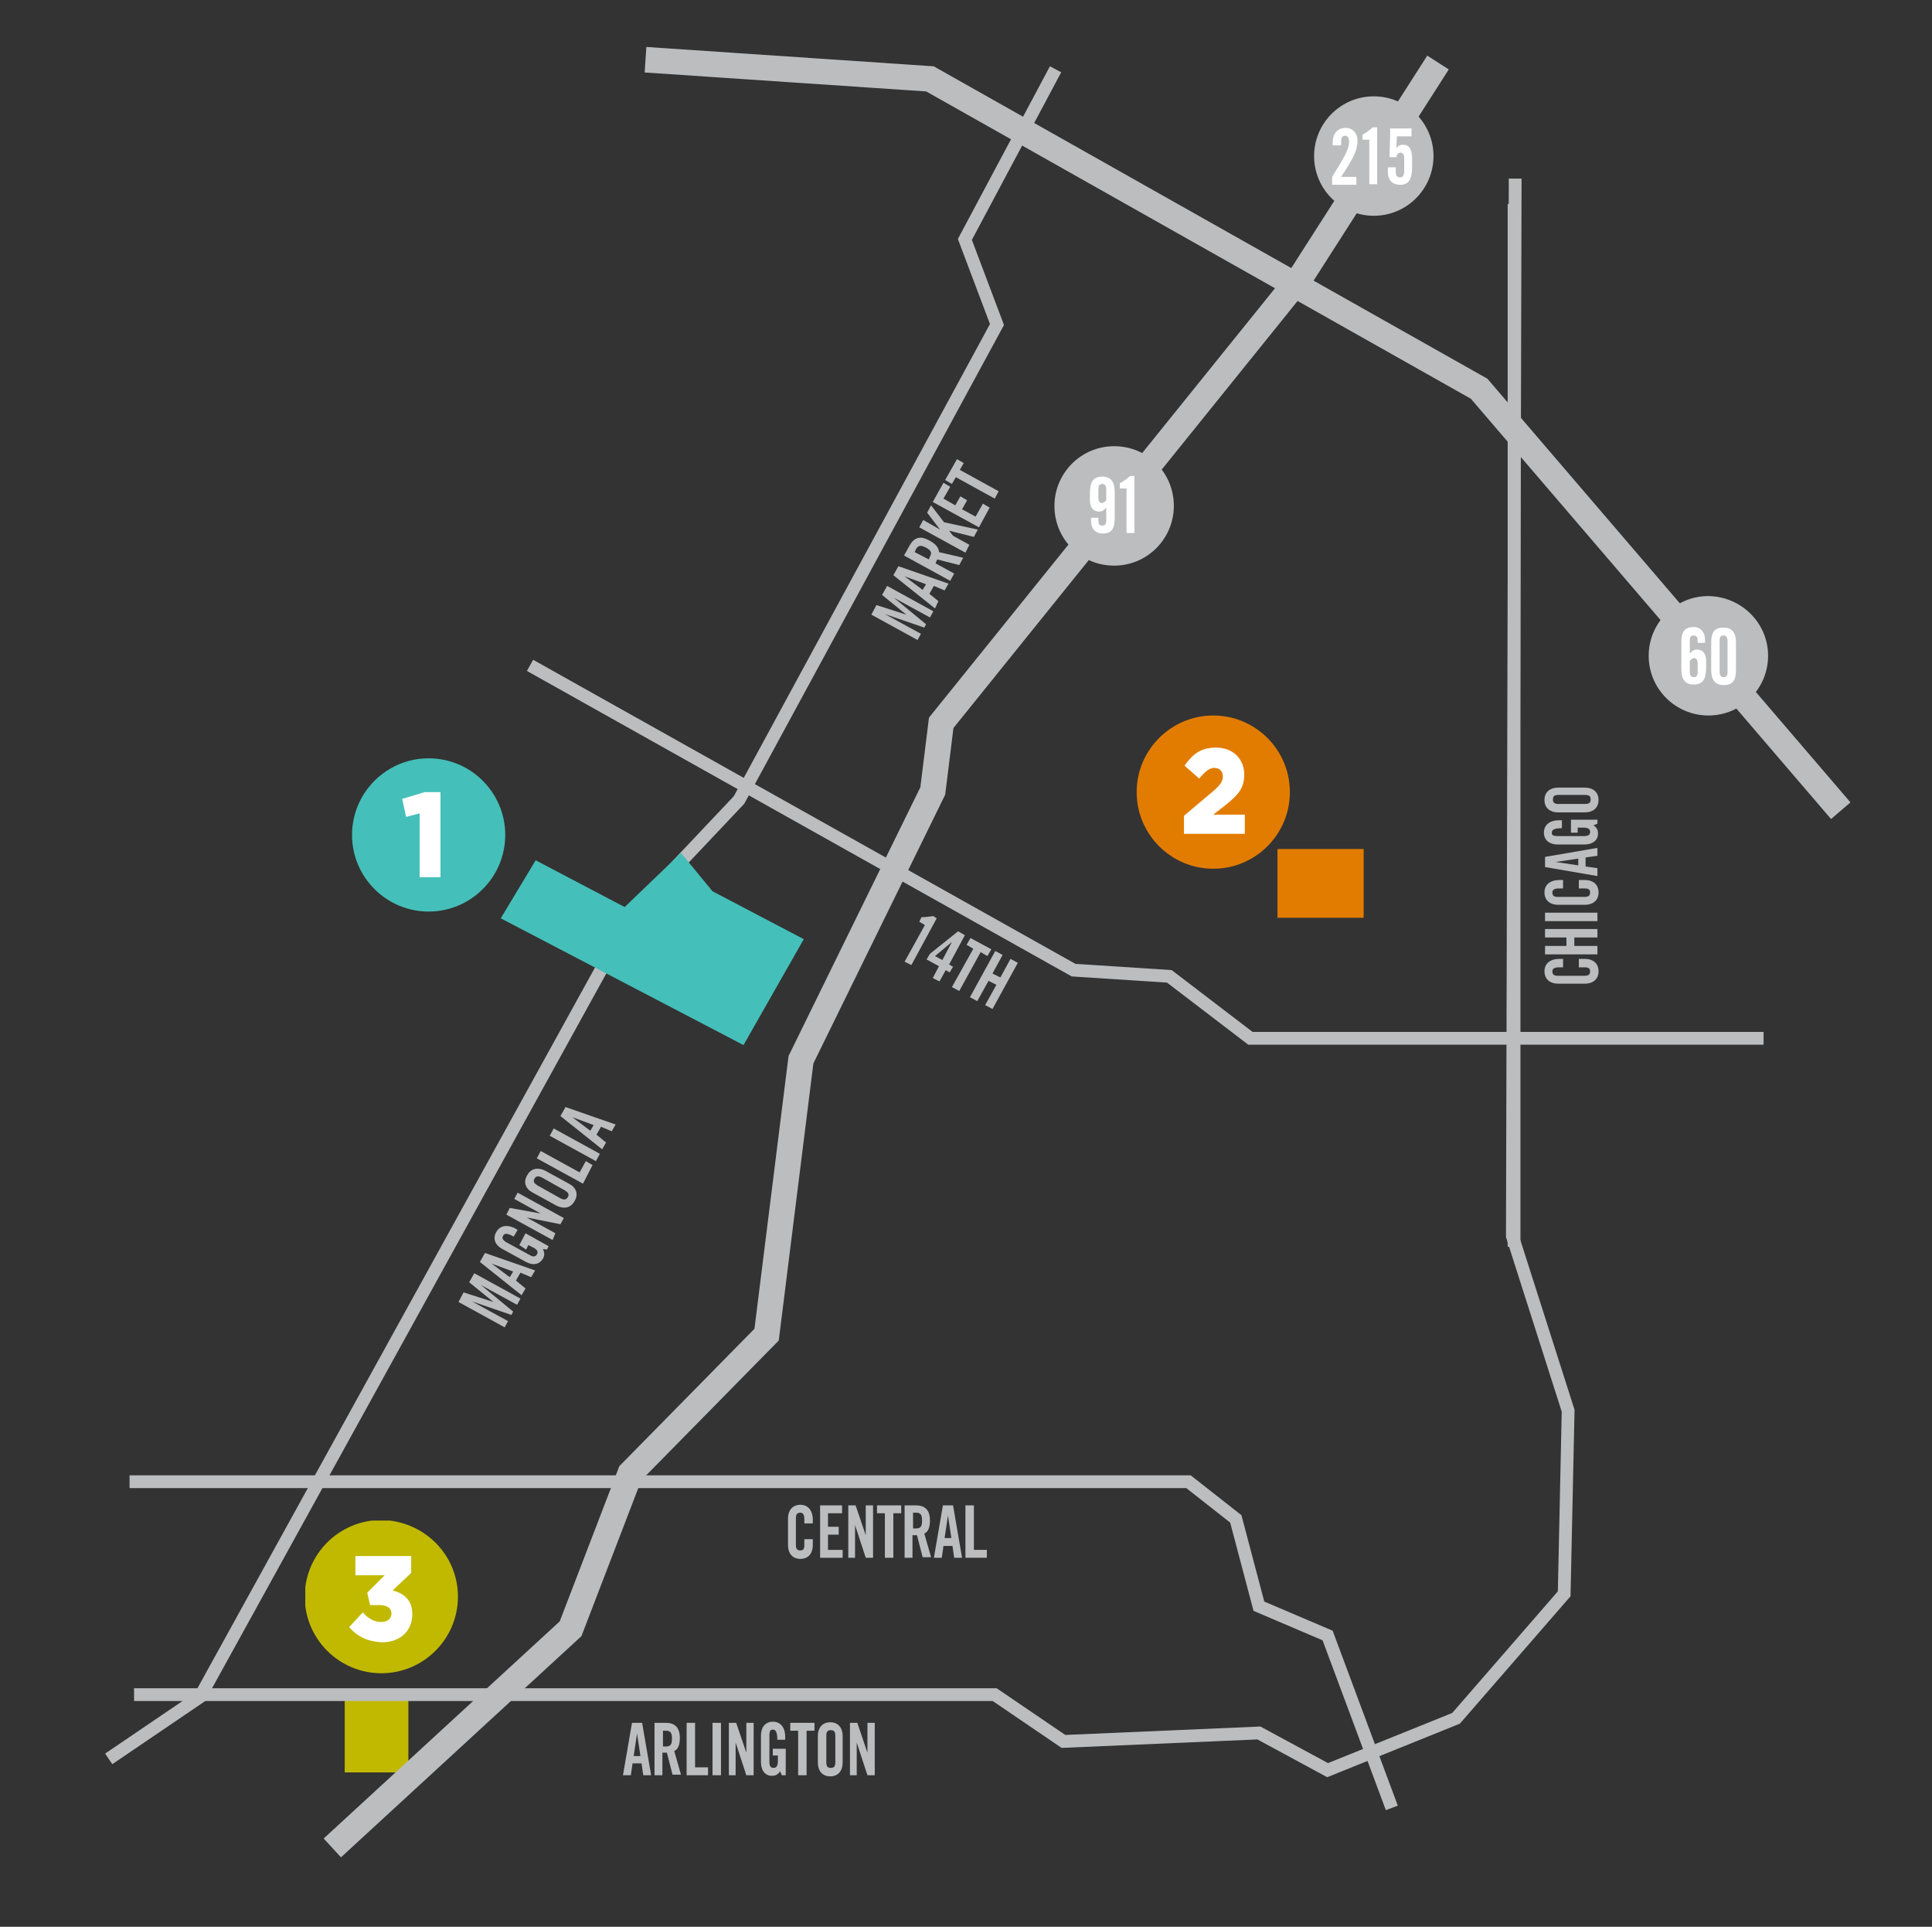 <?xml version="1.0" encoding="utf-8"?>
<!-- Generator: Adobe Illustrator 17.1.0, SVG Export Plug-In . SVG Version: 6.00 Build 0)  -->
<!DOCTYPE svg PUBLIC "-//W3C//DTD SVG 1.1//EN" "http://www.w3.org/Graphics/SVG/1.1/DTD/svg11.dtd">
<svg version="1.1" id="Layer_1" xmlns="http://www.w3.org/2000/svg" xmlns:xlink="http://www.w3.org/1999/xlink" x="0px" y="0px"
	 viewBox="0 0 343 342" style="enable-background:new 0 0 343 342;" xml:space="preserve">
<rect x="0" y="0" width="343" height="342" fill="#333333" stroke="none"/>
<style type="text/css">
	.st0{clip-path:url(#SVGID_2_);fill:#C1B900;}
	.st1{fill:none;stroke:#BBBDBF;stroke-width:4.539;stroke-miterlimit:10;}
	.st2{fill:none;stroke:#BBBDBF;stroke-width:2.269;stroke-miterlimit:10;}
	.st3{fill:#E27C00;}
	.st4{fill:#45BFB9;}
	.st5{fill:#BBBDBF;}
	.st6{fill:#FFFFFF;}
	.st7{clip-path:url(#SVGID_4_);fill:#C1B900;}
</style>
<g>
	<g>
		<defs>
			<rect id="SVGID_1_" x="61.2" y="301.3" width="11.3" height="13.3"/>
		</defs>
		<clipPath id="SVGID_2_">
			<use xlink:href="#SVGID_1_"  style="overflow:visible;"/>
		</clipPath>
		<rect x="61.2" y="301.3" class="st0" width="11.3" height="13.3"/>
	</g>
</g>
<polyline class="st1" points="59,328 101.3,289.1 111.9,261.5 136.1,236.9 142.2,188.1 165.6,140.4 167.1,128.3 231.1,48.9 
	255.3,11.1 "/>
<polyline class="st2" points="23,263 211,263 219.4,269.6 223.5,285.1 235.7,290.3 247.1,320.9 "/>
<polyline class="st2" points="19.3,312.2 35.5,301.2 112.3,162 131.2,142 177,57.6 171.3,42.5 187.4,12.3 "/>
<polyline class="st2" points="94.1,118.1 190.6,172.2 207.6,173.3 222,184.3 313.1,184.3 "/>
<polyline class="st1" points="326.8,143.9 262.6,69 165.1,14 114.6,10.6 "/>
<rect x="226.8" y="150.7" class="st3" width="15.3" height="12.2"/>
<polygon class="st4" points="88.9,163 95.1,152.7 110.9,161 120.9,151.4 126.5,158.2 142.7,166.7 132,185.5 "/>
<line class="st2" x1="268.8" y1="36.2" x2="268.8" y2="221.3"/>
<polyline class="st2" points="23.8,300.8 176.6,300.8 188.8,309.1 223.5,307.6 235.7,314.2 258.5,305 277.7,282.9 278.4,250.4 
	268.5,219.4 269,31.7 "/>
<path class="st5" d="M254.5,27.7c0,5.8-4.7,10.6-10.6,10.6c-5.8,0-10.6-4.7-10.6-10.6c0-5.8,4.7-10.6,10.6-10.6
	C249.8,17.1,254.5,21.9,254.5,27.7"/>
<path class="st5" d="M208.4,89.8c0,5.8-4.7,10.6-10.6,10.6s-10.6-4.7-10.6-10.6c0-5.8,4.7-10.6,10.6-10.6S208.4,83.9,208.4,89.8"/>
<path class="st5" d="M313.9,116.4c0,5.8-4.7,10.6-10.6,10.6c-5.8,0-10.6-4.7-10.6-10.6c0-5.8,4.7-10.6,10.6-10.6
	C309.2,105.9,313.9,110.6,313.9,116.4"/>
<g>
	<path class="st6" d="M236.5,32.7v-1.3c1.9-3.1,3-4.8,3-6.2c0-0.8-0.3-1.1-0.7-1.1c-0.5,0-0.7,0.4-0.7,1v0.7h-1.5v-0.5
		c0-1.5,0.8-2.6,2.3-2.6c1.3,0,2.1,1,2.1,2.2c0,1.6-0.4,2.7-2.9,6.5h2.7v1.4H236.5z"/>
	<path class="st6" d="M243.1,24.8h-1.2v-0.9c0.7-0.4,1.3-0.8,1.8-1.3h0.8v10.1h-1.4V24.8z"/>
	<path class="st6" d="M247.8,29.8v0.8c0,0.5,0.3,0.9,0.7,0.9c0.5,0,0.8-0.3,0.8-1.2V28c0-0.6-0.3-0.9-0.6-0.9
		c-0.5,0-0.7,0.3-0.8,0.8h-1.2c0-1.5,0.1-2.7,0.1-5.1h3.8l0,1.4H248l-0.1,2.1l0,0c0.4-0.5,0.7-0.6,1.2-0.6c1.2,0,1.6,0.9,1.6,2.6
		v1.4c0,2.1-0.6,3.1-2.1,3.1c-1.2,0-2.2-0.6-2.2-2.3v-0.8H247.8z"/>
</g>
<g>
	<path class="st6" d="M195,91.9v0.5c0,0.6,0.2,0.9,0.7,0.9c0.5,0,0.7-0.3,0.7-0.9v-2.3c-0.4,0.4-0.6,0.7-1.3,0.7
		c-0.9,0-1.6-0.6-1.6-2v-1.2c0-2.1,0.6-3,2.2-3c1.5,0,2.2,0.9,2.2,2.7V92c0,1.9-0.6,2.7-2.2,2.7c-1.2,0-2-0.9-2-2.2v-0.6H195z
		 M196.4,86.8c0-0.6-0.3-0.9-0.7-0.9c-0.5,0-0.7,0.3-0.7,0.9v1.6c0,0.6,0.3,0.9,0.6,0.9c0.3,0,0.6-0.3,0.8-0.5V86.8z"/>
	<path class="st6" d="M200,86.7h-1.2v-0.9c0.7-0.4,1.3-0.8,1.8-1.3h0.8v10.1H200V86.7z"/>
</g>
<g>
	<path class="st6" d="M301.4,114.2v-0.5c0-0.6-0.2-0.9-0.7-0.9c-0.5,0-0.7,0.3-0.7,0.9v2.3c0.4-0.4,0.6-0.7,1.3-0.7
		c0.9,0,1.6,0.6,1.6,2v1.2c0,2.1-0.6,3-2.2,3c-1.5,0-2.2-0.9-2.2-2.7v-4.8c0-1.9,0.6-2.7,2.2-2.7c1.2,0,2,0.9,2,2.2v0.6H301.4z
		 M300,119.3c0,0.6,0.3,0.9,0.7,0.9c0.5,0,0.7-0.3,0.7-0.9v-1.6c0-0.6-0.3-0.9-0.6-0.9c-0.3,0-0.6,0.3-0.8,0.5V119.3z"/>
	<path class="st6" d="M303.8,114.1c0-1.9,0.6-2.7,2.2-2.7c1.5,0,2.2,0.9,2.2,2.7v4.8c0,1.9-0.6,2.7-2.2,2.7c-1.5,0-2.2-0.9-2.2-2.7
		V114.1z M306.7,113.7c0-0.6-0.3-0.9-0.7-0.9c-0.5,0-0.7,0.3-0.7,0.9v5.6c0,0.6,0.3,0.9,0.7,0.9c0.5,0,0.7-0.3,0.7-0.9V113.7z"/>
</g>
<g>
	<path class="st5" d="M112,315.1h-1.4l1.6-9.3h1.8l1.6,9.3h-1.4l-0.3-2.1h-1.6L112,315.1z M112.5,311.7h1.2l-0.6-4h0L112.5,311.7z"
		/>
	<path class="st5" d="M117.7,315.1h-1.5v-9.3h2c1.6,0,2.5,0.8,2.5,2.7c0,1.5-0.5,2.1-1,2.3l1.2,4.2h-1.5l-1-3.9c-0.2,0-0.5,0-0.8,0
		V315.1z M117.7,310h0.5c0.8,0,1.1-0.3,1.1-1.4c0-1.1-0.3-1.4-1.1-1.4h-0.5V310z"/>
	<path class="st5" d="M121.9,315.1v-9.3h1.5v7.9h2.3v1.4H121.9z"/>
	<path class="st5" d="M126.5,315.1v-9.3h1.5v9.3H126.5z"/>
	<path class="st5" d="M129.4,315.1v-9.3h1.3l1.8,5.3h0v-5.3h1.3v9.3h-1.3l-1.9-5.8h0v5.8H129.4z"/>
	<path class="st5" d="M137.1,310.4h2.4v4.7h-0.7l-0.3-0.7c-0.4,0.6-0.8,0.8-1.5,0.8c-1.1,0-1.9-0.9-1.9-2.4v-4.8
		c0-1.3,0.7-2.4,2.1-2.4c1.5,0,2.2,1.2,2.2,2.6v0.6H138c0-1.4-0.3-1.8-0.8-1.8c-0.4,0-0.6,0.2-0.6,1v4.8c0,0.6,0.2,1,0.7,1
		c0.6,0,0.8-0.4,0.8-1.3v-0.9h-0.9V310.4z"/>
	<path class="st5" d="M141.7,307.2h-1.4v-1.4h4.3v1.4h-1.4v7.9h-1.5V307.2z"/>
	<path class="st5" d="M145.2,308.1c0-1.3,0.7-2.4,2.2-2.4s2.2,1.1,2.2,2.4v4.8c0,1.3-0.7,2.4-2.2,2.4s-2.2-1.1-2.2-2.4V308.1z
		 M146.7,312.8c0,0.7,0.2,1,0.8,1s0.8-0.3,0.8-1v-4.7c0-0.7-0.2-1-0.8-1s-0.8,0.3-0.8,1V312.8z"/>
	<path class="st5" d="M150.9,315.1v-9.3h1.3l1.8,5.3h0v-5.3h1.3v9.3h-1.3l-1.9-5.8h0v5.8H150.9z"/>
</g>
<g>
	<path class="st5" d="M142.8,270.3v-0.7c0-0.8-0.3-1.1-0.7-1.1c-0.6,0-0.8,0.3-0.8,1v4.7c0,0.7,0.2,1,0.8,1c0.5,0,0.7-0.3,0.7-0.9
		v-1.1h1.5v1.1c0,1.3-0.7,2.4-2.2,2.4c-1.5,0-2.2-1.1-2.2-2.4v-4.8c0-1.3,0.7-2.4,2.2-2.4c1.5,0,2.2,1.2,2.2,2.6v0.7H142.8z"/>
	<path class="st5" d="M145.6,276.5v-9.3h3.9v1.4H147v2.4h1.9v1.4H147v2.7h2.6v1.4H145.6z"/>
	<path class="st5" d="M150.6,276.5v-9.3h1.3l1.8,5.3h0v-5.3h1.3v9.3h-1.3l-1.9-5.8h0v5.8H150.6z"/>
	<path class="st5" d="M157.1,268.6h-1.4v-1.4h4.3v1.4h-1.4v7.9h-1.5V268.6z"/>
	<path class="st5" d="M162.1,276.5h-1.5v-9.3h2c1.6,0,2.5,0.8,2.5,2.7c0,1.5-0.5,2.1-1,2.3l1.2,4.2h-1.5l-1-3.9c-0.2,0-0.5,0-0.8,0
		V276.5z M162.1,271.3h0.5c0.8,0,1.1-0.3,1.1-1.4c0-1.1-0.3-1.4-1.1-1.4h-0.5V271.3z"/>
	<path class="st5" d="M167.2,276.5h-1.4l1.6-9.3h1.8l1.6,9.3h-1.4l-0.3-2.1h-1.6L167.2,276.5z M167.7,273h1.2l-0.6-4h0L167.7,273z"
		/>
	<path class="st5" d="M171.4,276.5v-9.3h1.5v7.9h2.3v1.4H171.4z"/>
</g>
<g>
	<path class="st5" d="M164.2,164.2l-1-0.6l0.4-0.8c0.7,0,1.4-0.1,2.1-0.2l0.6,0.4l-4.5,8.3l-1.2-0.6L164.2,164.2z"/>
	<path class="st5" d="M166.7,171.5l-2.2-1.2l0.6-1l5-4l1.2,0.7l-2.8,5.2l0.7,0.4l-0.6,1l-0.7-0.4l-1.1,2l-1.2-0.6L166.7,171.5z
		 M167.3,170.4l1.7-3.2l0,0l-3,2.5L167.3,170.4z"/>
	<path class="st5" d="M172.8,168.4l-1.2-0.7l0.7-1.2l3.7,2l-0.7,1.2l-1.2-0.7l-3.8,6.9l-1.3-0.7L172.8,168.4z"/>
	<path class="st5" d="M172.2,177l4.5-8.2l1.3,0.7l-1.8,3.3l1.4,0.7l1.8-3.3l1.3,0.7l-4.5,8.2l-1.3-0.7l2-3.6l-1.4-0.7l-2,3.6
		L172.2,177z"/>
</g>
<g>
	<path class="st5" d="M84.2,226l8.2,4.5l-0.6,1.1l-6.4-3.5l0,0l5.7,4.7l-0.3,0.6l-7-2.4l0,0l6.4,3.5l-0.6,1.1l-8.2-4.5l0.9-1.7
		l5.3,1.7l0,0l-4.3-3.5L84.2,226z"/>
	<path class="st5" d="M93.3,228.7l-0.7,1.2l-7.4-5.9l0.9-1.6l8.9,3.1l-0.7,1.2l-1.9-0.8l-0.8,1.4L93.3,228.7z M90.5,226.7l0.6-1
		l-3.8-1.4l0,0L90.5,226.7z"/>
	<path class="st5" d="M92.2,221l1.1-2.1l4.1,2.3l-0.3,0.6l-0.7-0.1c0.3,0.7,0.3,1.1,0,1.7c-0.6,1-1.7,1.3-3,0.6l-4.2-2.3
		c-1.2-0.6-1.8-1.8-1.1-3c0.7-1.3,2.1-1.3,3.3-0.7l0.5,0.3l-0.7,1.2c-1.2-0.7-1.7-0.6-1.9-0.1c-0.2,0.3-0.1,0.7,0.6,1.1l4.2,2.3
		c0.5,0.3,0.9,0.3,1.2-0.1c0.3-0.5,0.1-0.9-0.7-1.3l-0.8-0.4l-0.4,0.8L92.2,221z"/>
	<path class="st5" d="M98.1,220.1l-8.2-4.5l0.6-1.2l5.5,1l0,0l-4.7-2.6l0.6-1.1l8.2,4.5l-0.6,1.1l-6-1.2l0,0l5.1,2.8L98.1,220.1z"/>
	<path class="st5" d="M94.6,211.7c-1.2-0.6-1.8-1.8-1-3.1c0.7-1.3,2-1.4,3.2-0.8l4.2,2.3c1.2,0.6,1.8,1.8,1,3.1
		c-0.7,1.3-2,1.4-3.2,0.8L94.6,211.7z M99.5,212.7c0.6,0.3,1,0.3,1.3-0.2c0.3-0.5,0.1-0.8-0.5-1.2l-4.1-2.3c-0.6-0.3-1-0.3-1.3,0.2
		c-0.3,0.5-0.1,0.8,0.5,1.2L99.5,212.7z"/>
	<path class="st5" d="M103.5,210.1l-8.2-4.5l0.7-1.3l6.9,3.8l1.1-2l1.2,0.7L103.5,210.1z"/>
	<path class="st5" d="M105.8,206.1l-8.2-4.5l0.7-1.3l8.2,4.5L105.8,206.1z"/>
	<path class="st5" d="M107.6,202.8l-0.7,1.2l-7.4-5.9l0.9-1.6l8.9,3.1l-0.7,1.2l-1.9-0.8l-0.8,1.4L107.6,202.8z M104.8,200.7l0.6-1
		l-3.8-1.4l0,0L104.8,200.7z"/>
</g>
<g>
	<path class="st5" d="M157.5,104l8.2,4.5l-0.6,1.1l-6.4-3.5l0,0l5.7,4.7l-0.3,0.6l-7-2.4l0,0l6.4,3.5l-0.6,1.1l-8.2-4.5l0.9-1.7
		l5.3,1.7l0,0l-4.3-3.5L157.5,104z"/>
	<path class="st5" d="M166.6,106.7L166,108l-7.4-5.9l0.9-1.6l8.9,3.1l-0.7,1.2l-1.9-0.8l-0.8,1.4L166.6,106.7z M163.8,104.7l0.6-1
		l-3.8-1.4l0,0L163.8,104.7z"/>
	<path class="st5" d="M169.4,101.8l-0.7,1.3l-8.2-4.5l1-1.8c0.8-1.4,1.9-1.8,3.6-0.8c1.3,0.7,1.6,1.5,1.6,2l4.3,1l-0.7,1.3l-3.9-1
		c-0.1,0.2-0.2,0.4-0.3,0.7L169.4,101.8z M164.9,99.3l0.2-0.5c0.4-0.7,0.2-1.1-0.7-1.6c-1-0.5-1.4-0.4-1.8,0.3l-0.2,0.5L164.9,99.3z
		"/>
	<path class="st5" d="M171.4,98.1l-8.2-4.5l0.7-1.3l3,1.7l0,0l-2.3-3l0.7-1.3l2.3,3l6,1.3l-0.7,1.3l-4.4-1.1l0,0l0.7,0.9l2.9,1.6
		L171.4,98.1z"/>
	<path class="st5" d="M173.8,93.6l-8.2-4.5l1.9-3.4l1.2,0.7l-1.2,2.1l2.1,1.2l0.9-1.6l1.2,0.7l-0.9,1.6l2.4,1.3l1.3-2.3l1.2,0.7
		L173.8,93.6z"/>
	<path class="st5" d="M169.7,84.7l-0.7,1.2l-1.2-0.7l2.1-3.7l1.2,0.7l-0.7,1.2l6.9,3.8l-0.7,1.3L169.7,84.7z"/>
</g>
<g>
	<path class="st5" d="M277.4,171.7h-0.7c-0.8,0-1.1,0.3-1.1,0.7c0,0.6,0.3,0.8,1,0.8h4.7c0.7,0,1-0.2,1-0.8c0-0.5-0.3-0.7-0.9-0.7
		h-1.1v-1.5h1.1c1.3,0,2.4,0.7,2.4,2.2c0,1.5-1.1,2.2-2.4,2.2h-4.8c-1.3,0-2.4-0.7-2.4-2.2c0-1.5,1.2-2.2,2.6-2.2h0.7V171.7z"/>
</g>
<g>
	<path class="st5" d="M283.6,169.4h-9.3v-1.5h3.8v-1.5h-3.8v-1.5h9.3v1.5h-4.1v1.5h4.1V169.4z"/>
	<path class="st5" d="M283.6,163.5h-9.3V162h9.3V163.5z"/>
	<path class="st5" d="M277.4,157.7h-0.7c-0.8,0-1.1,0.3-1.1,0.7c0,0.6,0.3,0.8,1,0.8h4.7c0.7,0,1-0.2,1-0.8c0-0.5-0.3-0.7-0.9-0.7
		h-1.1v-1.5h1.1c1.3,0,2.4,0.7,2.4,2.2c0,1.5-1.1,2.2-2.4,2.2h-4.8c-1.3,0-2.4-0.7-2.4-2.2c0-1.5,1.2-2.2,2.6-2.2h0.7V157.7z"/>
	<path class="st5" d="M283.6,154.1v1.4l-9.3-1.6v-1.8l9.3-1.6v1.4l-2.1,0.3v1.6L283.6,154.1z M280.2,153.6v-1.2l-4,0.6v0
		L280.2,153.6z"/>
	<path class="st5" d="M278.9,147.9v-2.4h4.7v0.7l-0.7,0.3c0.6,0.4,0.8,0.8,0.8,1.5c0,1.1-0.9,1.9-2.4,1.9h-4.8
		c-1.3,0-2.4-0.7-2.4-2.1c0-1.5,1.2-2.2,2.6-2.2h0.6v1.4c-1.4,0-1.8,0.3-1.8,0.8c0,0.4,0.2,0.6,1,0.6h4.8c0.6,0,1-0.2,1-0.7
		c0-0.6-0.4-0.8-1.3-0.8h-0.9v0.9H278.9z"/>
	<path class="st5" d="M276.6,144.2c-1.3,0-2.4-0.7-2.4-2.2s1.1-2.2,2.4-2.2h4.8c1.3,0,2.4,0.7,2.4,2.2s-1.1,2.2-2.4,2.2H276.6z
		 M281.4,142.7c0.7,0,1-0.2,1-0.8s-0.3-0.8-1-0.8h-4.7c-0.7,0-1,0.2-1,0.8s0.3,0.8,1,0.8H281.4z"/>
</g>
<path class="st4" d="M89.7,148.2c0,7.5-6.1,13.6-13.6,13.6c-7.5,0-13.6-6.1-13.6-13.6c0-7.5,6.1-13.6,13.6-13.6
	C83.6,134.6,89.7,140.7,89.7,148.2"/>
<g>
	<path class="st6" d="M74.4,144.4l-2.3,0.6l-0.7-3.2l4-1.2h2.8v15.1h-3.7V144.4z"/>
</g>
<path class="st3" d="M229,140.6c0,7.5-6.1,13.6-13.6,13.6c-7.5,0-13.6-6.1-13.6-13.6c0-7.5,6.1-13.6,13.6-13.6
	C222.9,127,229,133.1,229,140.6"/>
<g>
	<path class="st6" d="M210.2,144.8l5.1-4.3c1.3-1.1,1.8-1.8,1.8-2.7c0-0.9-0.6-1.5-1.5-1.5c-0.9,0-1.6,0.6-2.7,1.9l-2.6-2.3
		c1.5-2.1,2.9-3.2,5.6-3.2c3,0,5,2,5,4.8v0c0,2.4-1.1,3.6-3.2,5.3l-2.3,1.8h5.6v3.4h-10.8V144.8z"/>
</g>
<g>
	<g>
		<defs>
			<rect id="SVGID_3_" x="54.2" y="269.9" width="27.1" height="27.1"/>
		</defs>
		<clipPath id="SVGID_4_">
			<use xlink:href="#SVGID_3_"  style="overflow:visible;"/>
		</clipPath>
		<path class="st7" d="M81.3,283.4c0,7.5-6.1,13.6-13.6,13.6c-7.5,0-13.6-6.1-13.6-13.6c0-7.5,6.1-13.6,13.6-13.6
			C75.2,269.9,81.3,275.9,81.3,283.4"/>
	</g>
</g>
<g>
	<path class="st6" d="M62,288.8l2.4-2.6c1,1.1,2,1.7,3.3,1.7c1.1,0,1.8-0.6,1.8-1.5v0c0-1-0.8-1.5-2.2-1.5h-1.6l-0.5-2.2l3.1-3.1
		h-5.2v-3.4h9.9v3l-3.3,3.1c2,0.5,3.5,1.7,3.5,4.2v0c0,3-2.2,5-5.3,5C65.2,291.4,63.3,290.4,62,288.8z"/>
</g>
</svg>
